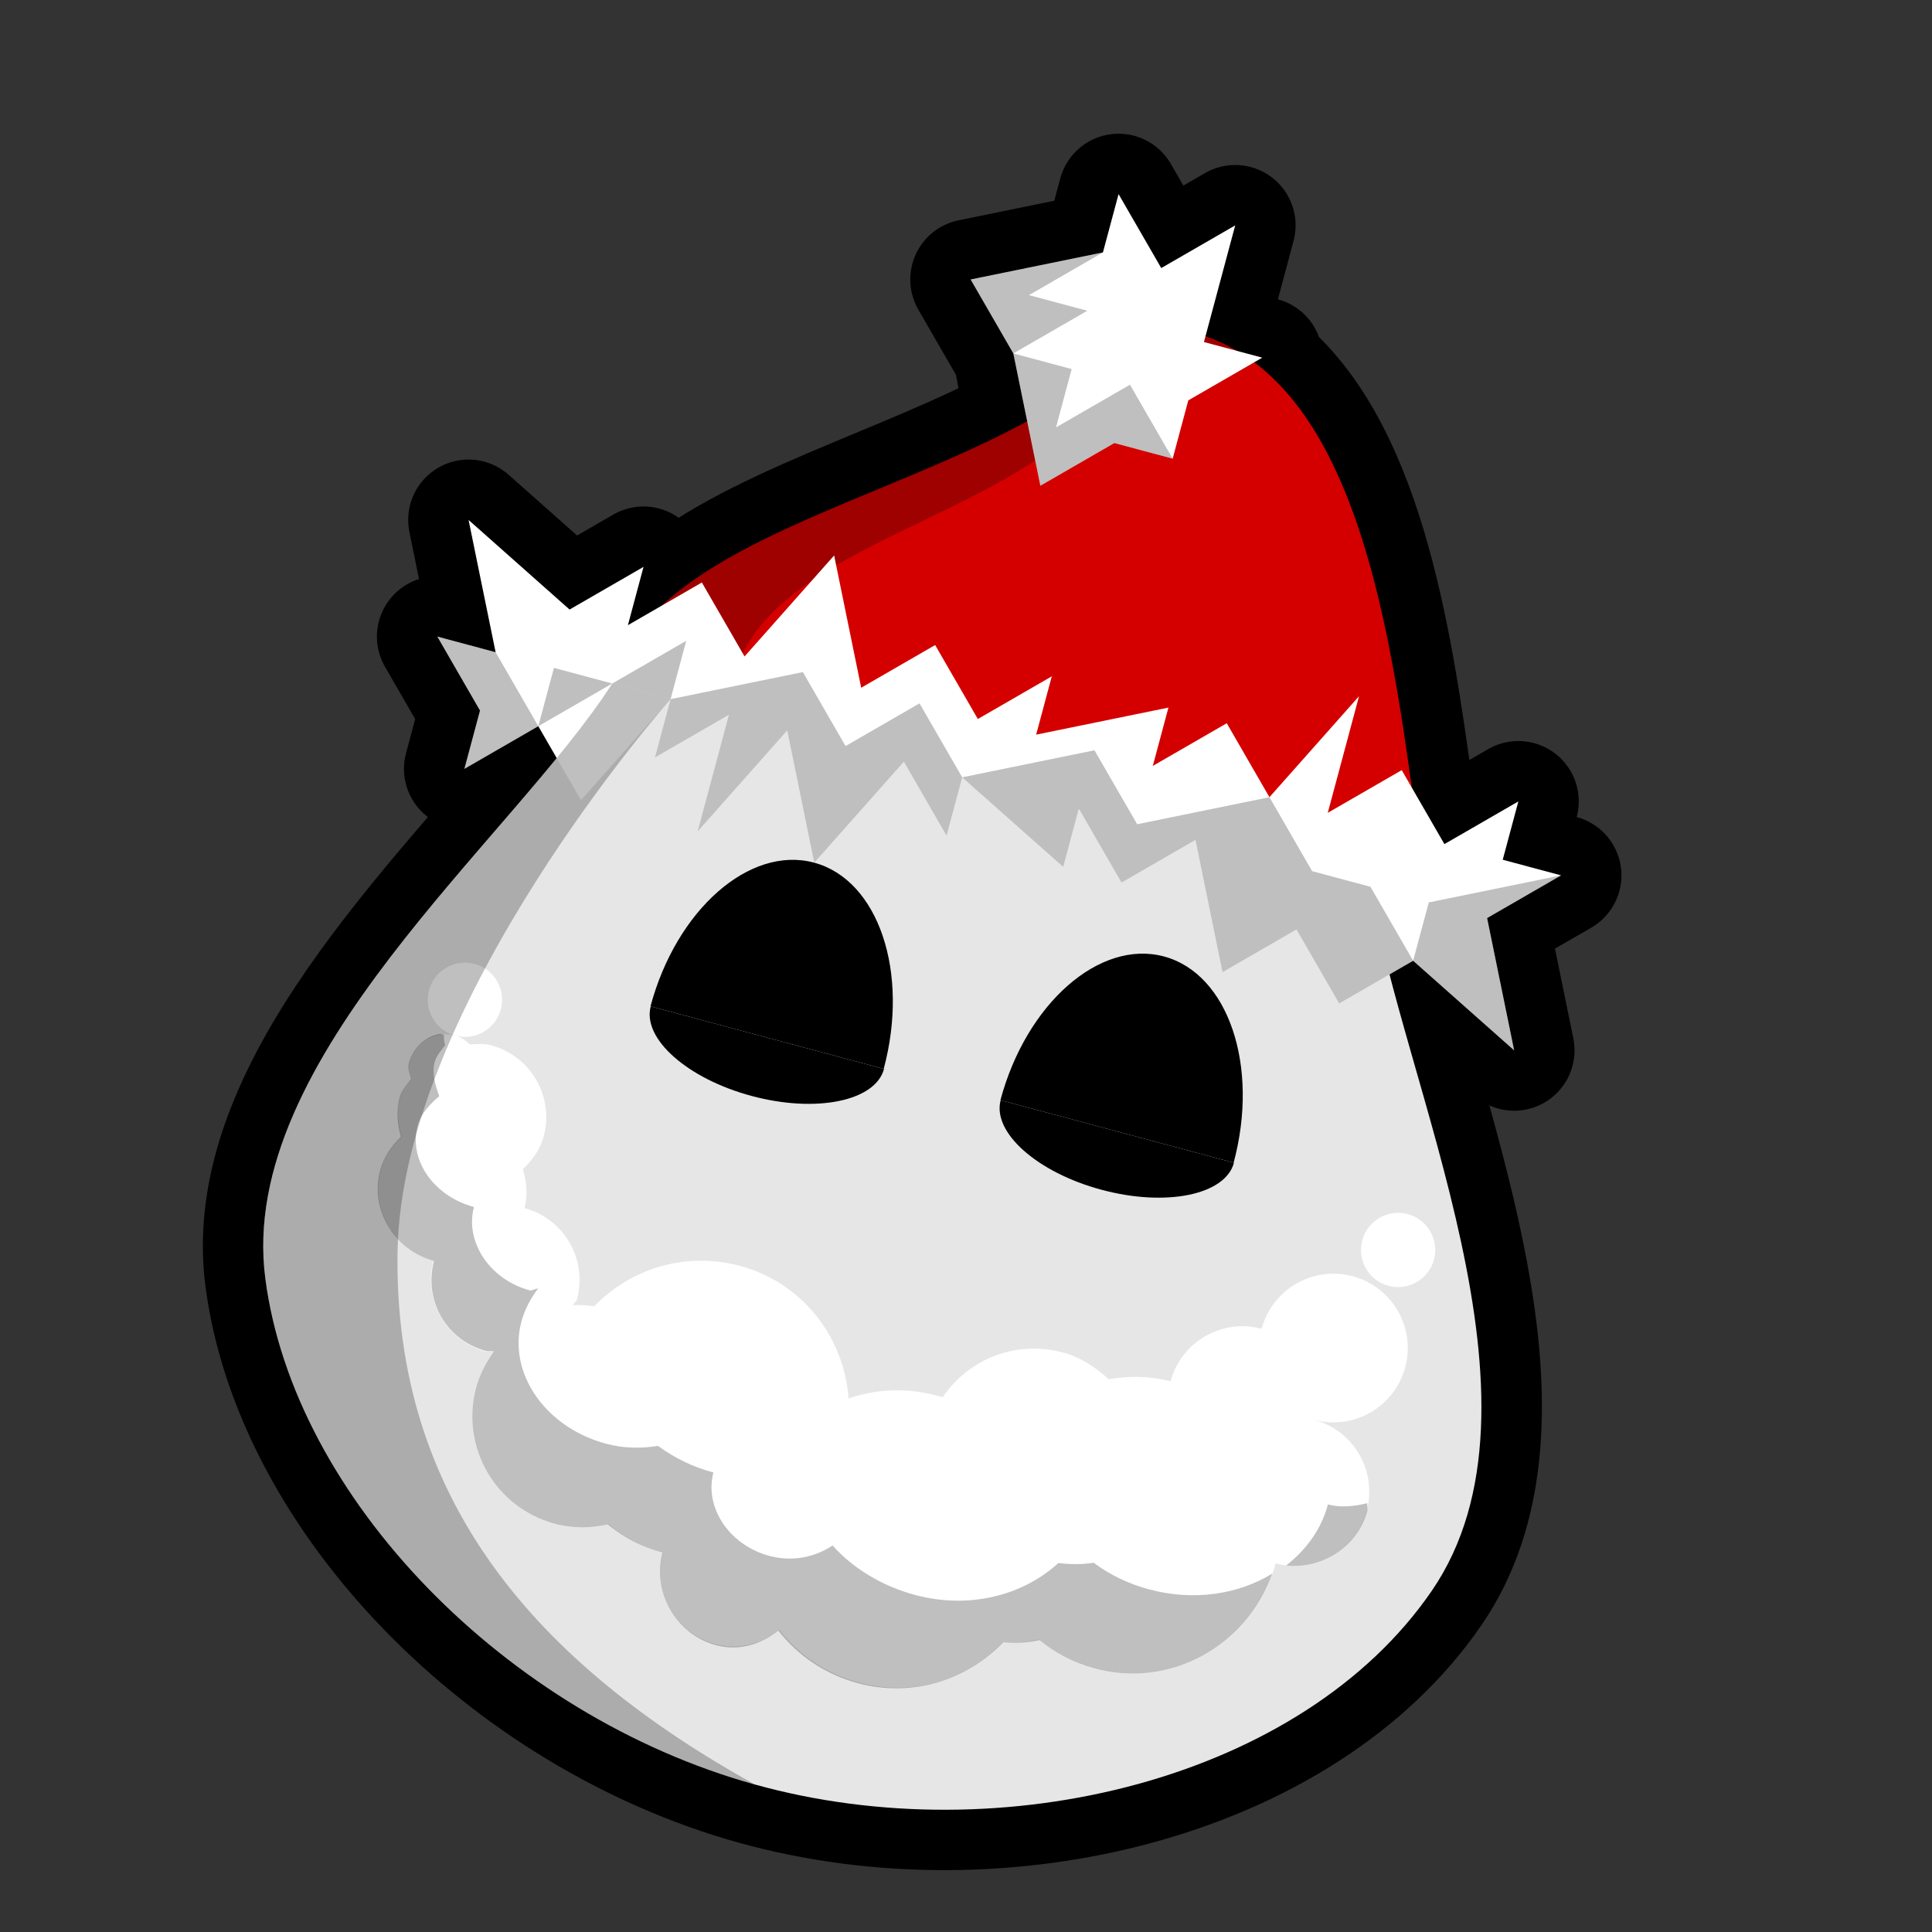 <?xml version="1.0" encoding="UTF-8" standalone="no"?>
<!-- Created with Inkscape (http://www.inkscape.org/) -->

<svg
   xmlns:dc="http://purl.org/dc/elements/1.1/"
   xmlns:cc="http://creativecommons.org/ns#"
   xmlns:rdf="http://www.w3.org/1999/02/22-rdf-syntax-ns#"
   xmlns:svg="http://www.w3.org/2000/svg"
   xmlns="http://www.w3.org/2000/svg"
   xmlns:sodipodi="http://sodipodi.sourceforge.net/DTD/sodipodi-0.dtd"
   xmlns:inkscape="http://www.inkscape.org/namespaces/inkscape"
   width="32"
   height="32"
   id="svg4150"
   version="1.1"
   inkscape:version="0.48.5 r10040"
   viewBox="0 0 32 32"
   sodipodi:docname="02.svg">
  <rect x="0" y="0" width="32" height="32" fill="#333333" stroke="none"/>
  <defs
     id="defs4152" />
  <sodipodi:namedview
     id="base"
     pagecolor="#ffffff"
     bordercolor="#666666"
     borderopacity="1.0"
     inkscape:pageopacity="0.0"
     inkscape:pageshadow="2"
     inkscape:zoom="16.5"
     inkscape:cx="16"
     inkscape:cy="16"
     inkscape:current-layer="layer1"
     showgrid="true"
     inkscape:grid-bbox="true"
     inkscape:document-units="px"
     objecttolerance="10000"
     inkscape:snap-perpendicular="true"
     guidetolerance="10000"
     inkscape:window-width="1024"
     inkscape:window-height="741"
     inkscape:window-x="0"
     inkscape:window-y="2"
     inkscape:window-maximized="1"
     showguides="true"
     inkscape:guide-bbox="true">
    <inkscape:grid
       type="xygrid"
       id="grid4698"
       empspacing="4"
       visible="true"
       enabled="true"
       snapvisiblegridlinesonly="true" />
    <sodipodi:guide
       position="16,32"
       orientation="1,0"
       id="guide4769" />
    <sodipodi:guide
       position="-4,16"
       orientation="0,1"
       id="guide4771" />
    <sodipodi:guide
       position="16,16"
       orientation="-0.707,0.707"
       id="guide4773" />
    <sodipodi:guide
       position="16,16"
       orientation="0.707,0.707"
       id="guide4775" />
  </sodipodi:namedview>
  <g
     id="layer1"
     inkscape:label="Layer 1"
     inkscape:groupmode="layer">
    <g
       id="g3002"
       transform="matrix(0.966,0.259,-0.259,0.966,5.073,-4.534)">
      <path
         inkscape:connector-curvature="0"
         id="path3071"
         d="m 15,4 0,1 -2,1 1,1 0.5,1.031 c -1.655,1.58 -4.033,2.912 -5.031,4.5 L 9,13 l 0,-1 -1,1 -2,-1 1,2 -1,0 1,1 0,1 1,-1 0.438,0.438 c -1.298,2.882 -3.628,6.672 -2.438,9.562 1.398,3.395 5.736,5.96 10,6 4.264,0.04 8.743,-2.439 10,-6 1.083,-3.069 -1.675,-6.797 -3.312,-9.688 l 0.312,-0.312 2,1 -1,-2 1,-1 -1,0 0,-1 -1,1 -0.75,-0.75 C 21.255,9.893 19.96,6.918 17.906,6.093 L 18,6 l -0.438,0 C 17.383,5.95 17.19,5.92 17,5.906 l 0,-1.906 -1,1 -1,-1 z"
         style="fill:#e6e6e6;fill-opacity:1;stroke:black;stroke-width:2;stroke-linejoin:round;stroke-miterlimit:4;stroke-opacity:1;stroke-dasharray:none" />
      <path
         sodipodi:nodetypes="zzzccz"
         inkscape:connector-curvature="0"
         id="path3050"
         d="m 6,25 c 1.398,3.395 5.736,5.96 10,6 4.264,0.04 8.743,-2.439 10,-6 1.257,-3.561 -2.667,-8 -4,-11 -4.333,0 -8.667,0 -13,0 -0.938,2.938 -4.398,7.605 -3,11 z"
         style="fill:#e6e6e6;fill-opacity:1;stroke:none" />
      <path
         sodipodi:nodetypes="cccc"
         inkscape:connector-curvature="0"
         id="path2993"
         d="m 16,6 c -1.237,3.125 -7,5 -7,8 l 14,0 C 21.7,11.23 19.833,5.017 16,6 z"
         style="fill:#d40000;fill-opacity:1;stroke:none" />
      <path
         inkscape:connector-curvature="0"
         id="path3858"
         d="M 16.688,5.906 C 16.463,5.914 16.24,5.938 16,6 l 1.562,0 C 17.286,5.924 16.99,5.895 16.688,5.906 z M 16,6 c -1.237,3.125 -7,5 -7,8 l 2,0 c -0.832,-3.148 4.869,-4.372 5,-8 z"
         style="fill:black;fill-opacity:0.251;stroke:none" />
      <path
         sodipodi:nodetypes="ccccccccccccc"
         inkscape:connector-curvature="0"
         id="path2995"
         d="m 17,4 -1,1 -1,-1 0,1 -2,1 1,1 1,2 1,-1 1,0 0,-1 1,-1 -1,0 z"
         style="fill:white;fill-opacity:1;stroke:none" />
      <path
         sodipodi:nodetypes="ccccccccccccccccccccccccccccccccccccccccccccccccc"
         inkscape:connector-curvature="0"
         id="path2997"
         d="m 8,13 1,-1 0,1 1,-1 1,1 1,-2 1,2 1,-1 1,1 1,-1 0,1 2,-1 0,1 1,-1 1,1 1,-2 0,2 1,-1 1,1 1,-1 0,1 1,0 -1,1 1,2 -2,-1 -1,1 -1,-1 -1,1 -1,-2 -1,1 -1,-1 0,1 -2,-1 0,1 -1,-1 -1,2 -1,-2 -1,2 0,-2 -1,1 0,-1 -1,2 -1,-1 -1,1 0,-1 -1,-1 1,0 -1,-2 z"
         style="fill:white;fill-opacity:1;stroke:none" />
      <path
         sodipodi:end="6.2831853"
         sodipodi:start="3.1415927"
         transform="matrix(1.333,0,0,1.5,-5,-11)"
         d="m 12,20 c 0,-1.105 0.672,-2 1.5,-2 0.828,0 1.5,0.895 1.5,2 l -1.5,0 z"
         sodipodi:ry="2"
         sodipodi:rx="1.5"
         sodipodi:cy="20"
         sodipodi:cx="13.5"
         id="path3009"
         style="fill:black;fill-opacity:1;stroke:none"
         sodipodi:type="arc" />
      <path
         sodipodi:end="6.2831853"
         sodipodi:start="3.1415927"
         sodipodi:type="arc"
         style="fill:black;fill-opacity:1;stroke:none"
         id="path3011"
         sodipodi:cx="13.5"
         sodipodi:cy="20"
         sodipodi:rx="1.5"
         sodipodi:ry="2"
         d="m 12,20 c 0,-1.105 0.672,-2 1.5,-2 0.828,0 1.5,0.895 1.5,2 l -1.5,0 z"
         transform="matrix(1.333,0,0,1.5,1,-11)" />
      <path
         inkscape:connector-curvature="0"
         id="path3013"
         d="m 8,19.076 c -0.34,0 -0.615,0.276 -0.615,0.615 0,0.34 0.276,0.615 0.615,0.615 0.34,0 0.615,-0.276 0.615,-0.615 0,-0.34 -0.276,-0.615 -0.615,-0.615 z m 0,1.231 c -0.34,0 -0.615,0.276 -0.615,0.615 0,0.104 0.032,0.184 0.077,0.269 -0.036,0.115 -0.077,0.22 -0.077,0.346 0,0.231 0.082,0.431 0.192,0.615 -0.11,0.184 -0.192,0.385 -0.192,0.615 0,0.68 0.551,1.231 1.231,1.231 0,0.68 0.551,1.231 1.231,1.231 0.043,0 0.073,-0.034 0.115,-0.038 -0.074,0.2 -0.115,0.429 -0.115,0.654 0,1.02 0.827,1.846 1.846,1.846 0.306,0 0.592,-0.099 0.846,-0.231 0.307,0.138 0.642,0.231 1,0.231 0,0.68 0.551,1.231 1.231,1.231 0.4,0 0.737,-0.204 0.962,-0.5 0.414,0.315 0.94,0.5 1.5,0.5 0.929,0 1.735,-0.51 2.154,-1.269 0.195,-0.032 0.369,-0.105 0.538,-0.192 0.307,0.138 0.642,0.231 1,0.231 1.359,0 2.462,-1.102 2.462,-2.462 0.68,-4e-6 1.231,-0.551 1.231,-1.231 0,-0.68 -0.551,-1.231 -1.231,-1.231 0.68,0 1.231,-0.551 1.231,-1.231 0,-0.68 -0.551,-1.231 -1.231,-1.231 -0.68,0 -1.231,0.551 -1.231,1.231 -0.68,0 -1.231,0.551 -1.231,1.231 -0.358,0 -0.693,0.093 -1,0.231 -0.254,-0.132 -0.54,-0.231 -0.846,-0.231 -0.807,0 -1.48,0.509 -1.731,1.231 -0.039,-0.002 -0.076,0 -0.115,0 -0.51,0 -0.992,0.158 -1.385,0.423 -0.336,-0.96 -1.233,-1.654 -2.308,-1.654 -0.929,0 -1.735,0.51 -2.154,1.269 -0.118,0.019 -0.237,0.037 -0.346,0.077 0.004,-0.042 0.038,-0.072 0.038,-0.115 0,-0.68 -0.551,-1.231 -1.231,-1.231 0,-0.231 -0.082,-0.431 -0.192,-0.615 0.11,-0.184 0.192,-0.385 0.192,-0.615 0,-0.68 -0.551,-1.231 -1.231,-1.231 -0.127,0 -0.231,0.041 -0.346,0.077 -0.086,-0.045 -0.166,-0.077 -0.269,-0.077 z m 16,-1.231 c -0.34,0 -0.615,0.276 -0.615,0.615 0,0.34 0.276,0.615 0.615,0.615 0.34,0 0.615,-0.276 0.615,-0.615 0,-0.34 -0.276,-0.615 -0.615,-0.615 z"
         style="fill:white;fill-opacity:1;stroke:none" />
      <path
         transform="translate(0,2)"
         sodipodi:end="3.1415927"
         sodipodi:start="0"
         d="m 15,17 c 0,0.552 -0.895,1 -2,1 -1.105,0 -2,-0.448 -2,-1 0,0 0,0 0,0 l 2,0 z"
         sodipodi:ry="1"
         sodipodi:rx="2"
         sodipodi:cy="17"
         sodipodi:cx="13"
         id="path3046"
         style="fill:black;fill-opacity:1;stroke:none"
         sodipodi:type="arc" />
      <path
         transform="translate(6,2)"
         sodipodi:type="arc"
         style="fill:black;fill-opacity:1;stroke:none"
         id="path3048"
         sodipodi:cx="13"
         sodipodi:cy="17"
         sodipodi:rx="2"
         sodipodi:ry="1"
         d="m 15,17 c 0,0.552 -0.895,1 -2,1 -1.105,0 -2,-0.448 -2,-1 0,0 0,0 0,0 l 2,0 z"
         sodipodi:start="0"
         sodipodi:end="3.1415927" />
      <path
         inkscape:connector-curvature="0"
         id="path3865"
         d="m 9,14 c -0.938,2.938 -4.398,7.605 -3,11 1.398,3.395 5.736,5.96 10,6 -4,-1 -7,-3 -8,-7 -1,-4 2,-10 2,-10 l -1,0 z"
         style="fill:black;fill-opacity:0.251;stroke:none" />
      <path
         inkscape:connector-curvature="0"
         id="path3868"
         d="m 15,5 -1,1 1,0 -1,1 1,0 0,1 1,-1 1,1 -1,0 -1,1 -1,-2 -1,-1 z"
         style="fill:black;fill-opacity:0.251;stroke:none" />
      <path
         sodipodi:nodetypes="ccccccccccccccccccccccccccccccccccccccccccc"
         inkscape:connector-curvature="0"
         id="path3870"
         d="m 7,14 1,1 0,-1 1,0 1,-1 0,1 2,-1 1,1 1,-1 1,1 2,-1 1,1 2,-1 1,1 1,0 1,1 0,-1 2,-1 -1,1 1,2 -2,-1 -1,1 -1,-1 -1,1 -1,-2 -1,1 -1,-1 0,1 -2,-1 0,1 -1,-1 -1,2 -1,-2 -1,2 0,-2 -1,1 0,-1 -1,0 -1,1 0,0 -1,1 -1,-2 z"
         style="fill:black;fill-opacity:0.251;stroke:none" />
      <path
         sodipodi:nodetypes="cccscscscscssccscsccscsccscsccsscscscsccccccsc"
         inkscape:connector-curvature="0"
         id="path3887"
         d="m 7.781,20.25 c -5.188,8.5 -2.594,4.25 0,0 z M 7.75,20.343 c -0.221,0.093 -0.375,0.339 -0.375,0.594 0,0.104 0.049,0.164 0.094,0.25 -0.036,0.115 -0.094,0.217 -0.094,0.344 0,0.231 0.077,0.441 0.188,0.625 -0.11,0.184 -0.188,0.394 -0.188,0.625 0,0.68 0.57,1.219 1.25,1.219 0,0.68 0.539,1.219 1.219,1.219 0.043,0 0.083,-0.027 0.125,-0.031 -0.074,0.2 -0.125,0.431 -0.125,0.656 0,1.02 0.824,1.844 1.844,1.844 0.306,0 0.59,-0.087 0.844,-0.219 0.307,0.138 0.642,0.219 1,0.219 0,0.68 0.57,1.25 1.25,1.25 0.4,0 0.713,-0.204 0.938,-0.5 0.414,0.315 0.94,0.5 1.5,0.5 0.929,0 1.737,-0.522 2.156,-1.281 0.195,-0.032 0.393,-0.1 0.562,-0.188 0.307,0.138 0.642,0.219 1,0.219 1.296,0 2.341,-1.01 2.438,-2.281 -0.456,0.479 -1.134,0.781 -1.906,0.781 -0.362,0 -0.69,-0.067 -1,-0.188 -0.171,0.077 -0.366,0.128 -0.562,0.156 -0.423,0.664 -1.218,1.125 -2.156,1.125 -0.566,0 -1.113,-0.162 -1.531,-0.438 -0.227,0.259 -0.564,0.438 -0.969,0.438 -0.687,0 -1.25,-0.499 -1.25,-1.094 -0.362,0 -0.69,-0.067 -1,-0.188 -0.257,0.115 -0.535,0.188 -0.844,0.188 -1.03,0 -1.875,-0.702 -1.875,-1.594 0,-0.197 0.05,-0.419 0.125,-0.594 -0.043,0.004 -0.081,0.062 -0.125,0.062 -0.687,0 -1.25,-0.499 -1.25,-1.094 -0.687,0 -1.25,-0.468 -1.25,-1.062 0,-0.202 0.107,-0.401 0.219,-0.562 -0.111,-0.161 -0.219,-0.33 -0.219,-0.531 0,-0.111 0.058,-0.212 0.094,-0.312 -0.032,-0.053 -0.05,-0.099 -0.062,-0.156 -0.019,0.006 -0.044,-0.008 -0.062,0 z m 16.844,3.531 c -0.189,0.1 -0.388,0.187 -0.625,0.188 0,0.431 -0.154,0.819 -0.406,1.156 0.591,-0.09 1.062,-0.603 1.062,-1.219 0,-0.043 -0.027,-0.083 -0.031,-0.125 z"
         style="fill:black;fill-opacity:0.251;stroke:none" />
    </g>
  </g>
</svg>
